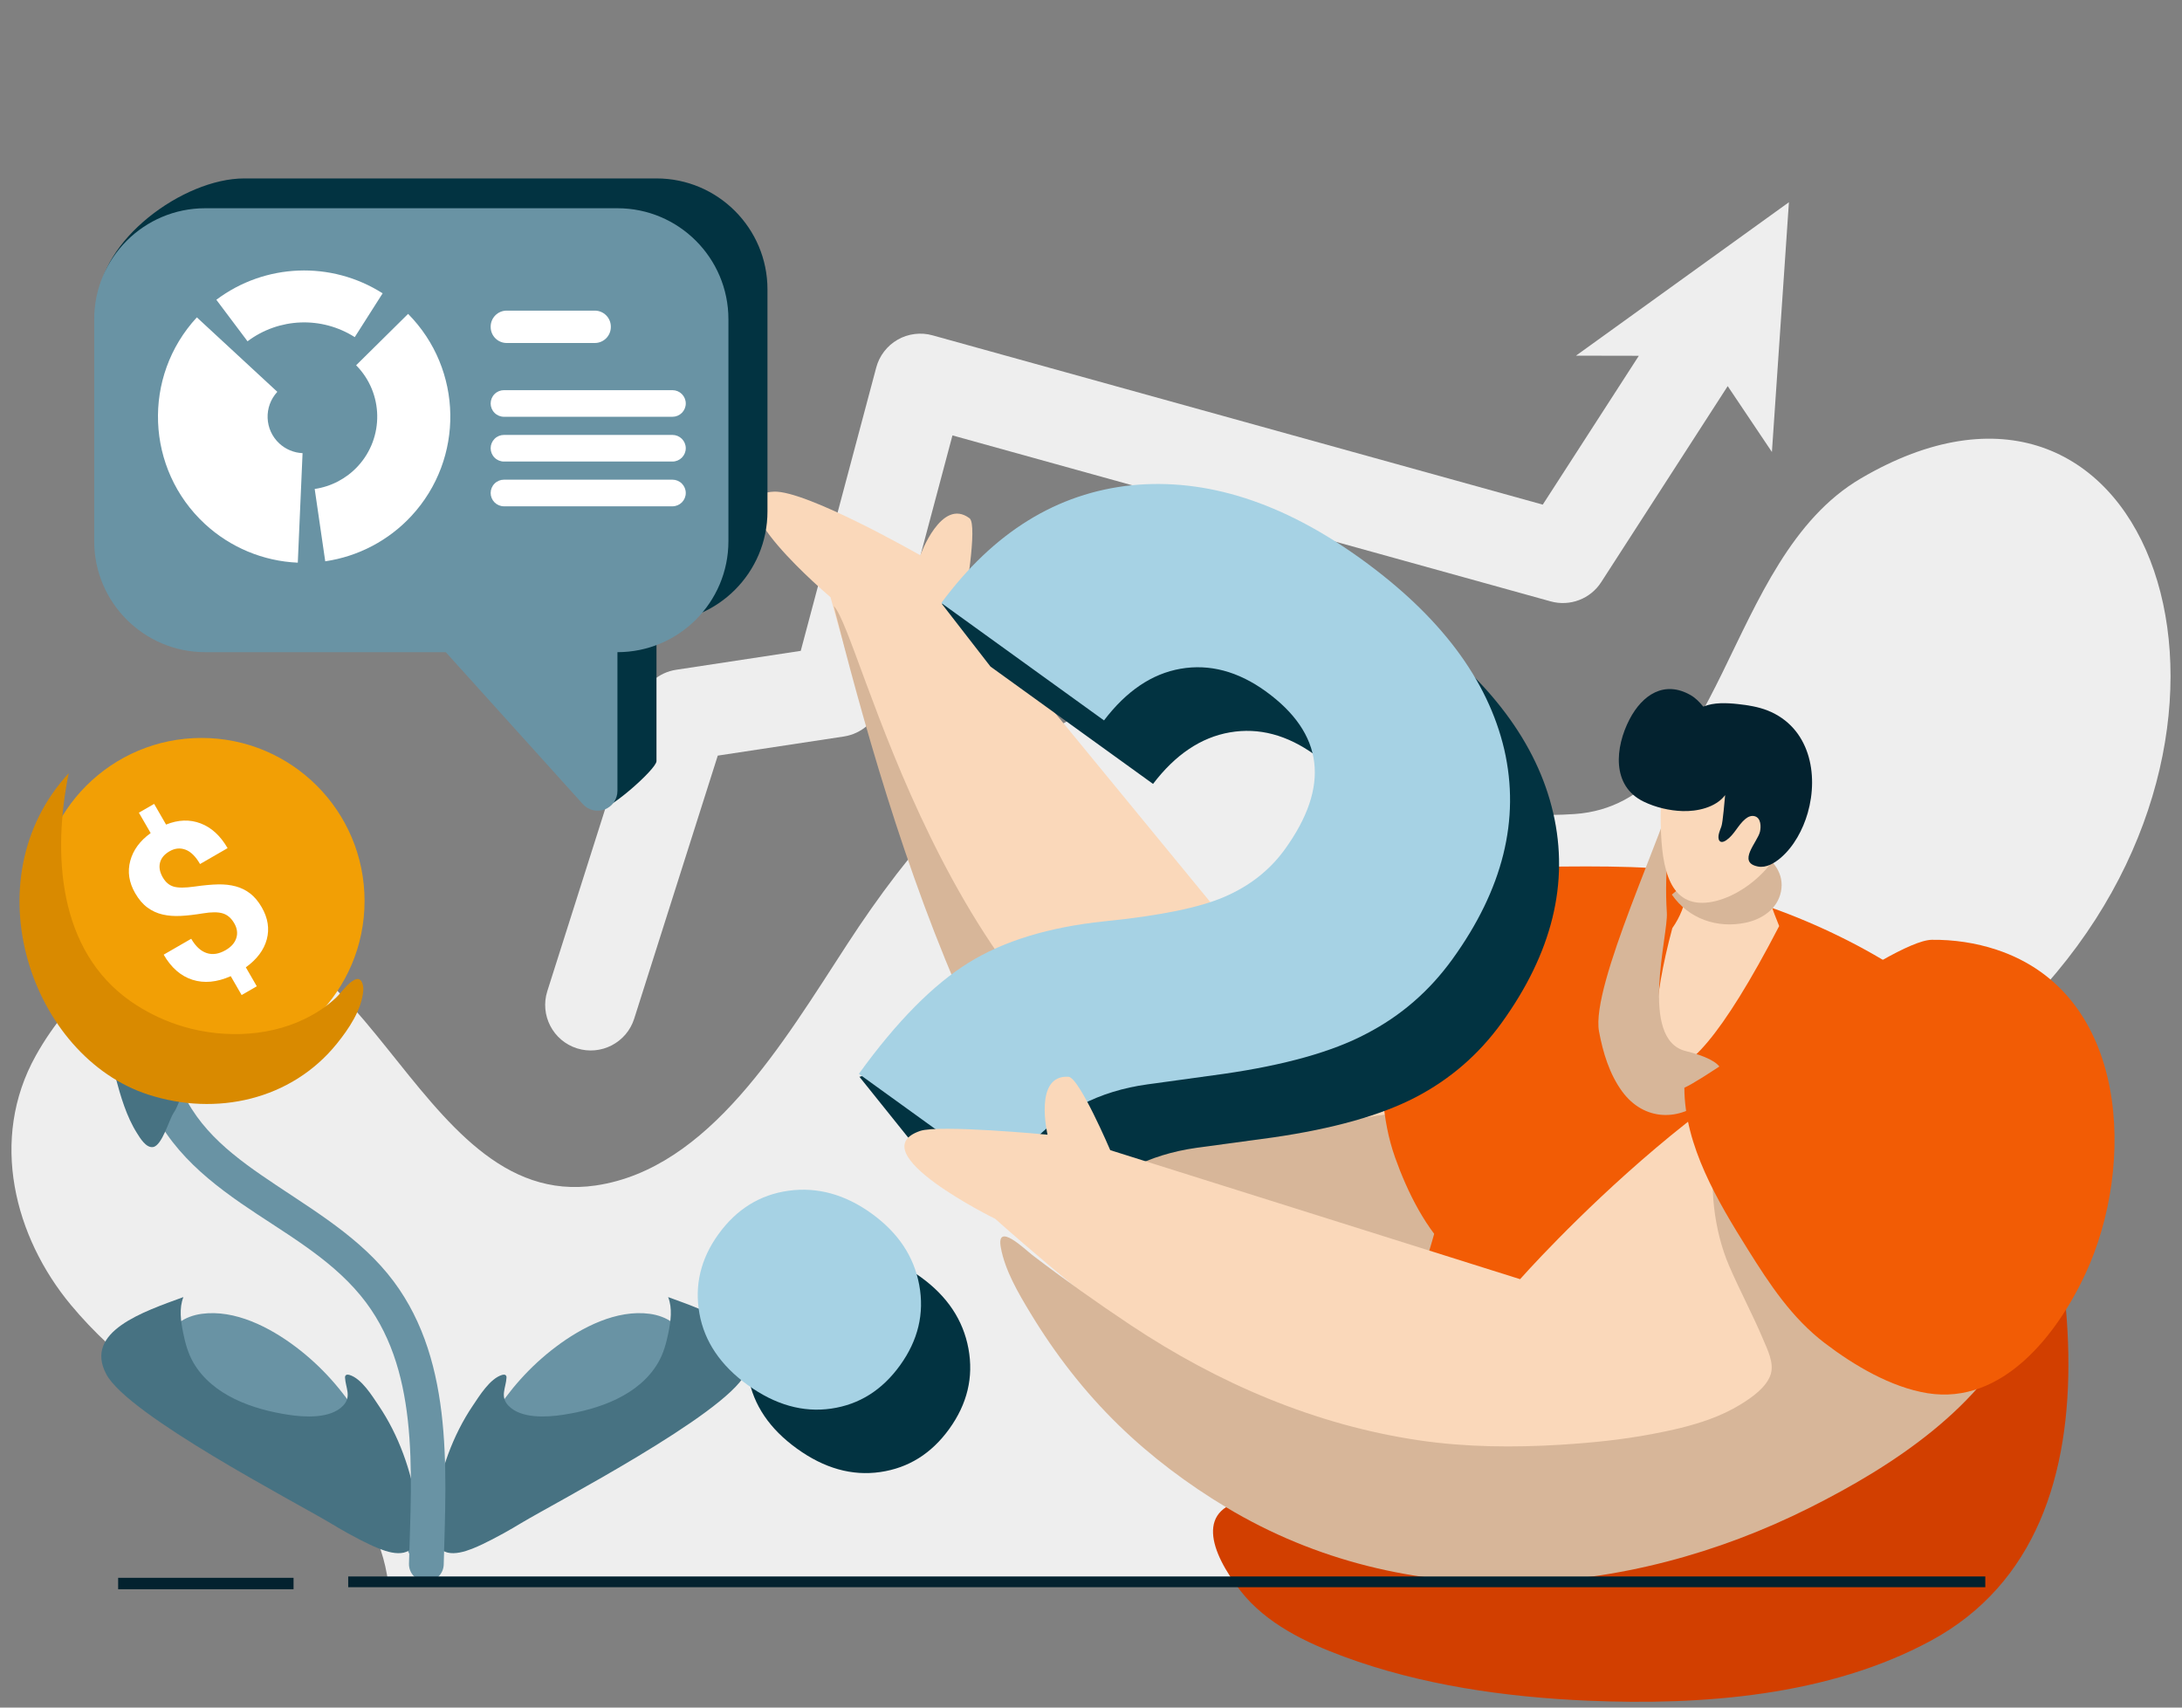 <svg width="184" height="144" viewBox="0 0 184 144" fill="none" xmlns="http://www.w3.org/2000/svg">
<rect x="0" y="0" width="184" height="144" fill="#808080" stroke="none"/>
<g clip-path="url(#clip0_164_3851)">
<path fill-rule="evenodd" clip-rule="evenodd" d="M145.691 32.561L149.419 38.116L150.853 17.054L132.898 29.993L138.197 30.003L130.096 42.555L78.631 28.277C78.142 28.141 77.63 28.104 77.126 28.168C76.622 28.231 76.136 28.393 75.695 28.645C75.254 28.898 74.868 29.235 74.558 29.637C74.248 30.04 74.021 30.5 73.89 30.99L67.524 54.887L57.012 56.483C56.303 56.591 55.638 56.895 55.092 57.361C54.547 57.827 54.142 58.436 53.924 59.12L46.153 83.582C45.511 85.602 46.63 87.765 48.651 88.406C50.673 89.048 52.837 87.928 53.479 85.907L60.527 63.721L71.162 62.108C71.901 61.995 72.592 61.669 73.15 61.17C73.707 60.671 74.107 60.02 74.301 59.297L80.317 36.718L130.765 50.715C131.554 50.933 132.393 50.894 133.159 50.603C133.925 50.312 134.578 49.783 135.022 49.095L145.691 32.561Z" fill="#EEEEEE"/>
<path fill-rule="evenodd" clip-rule="evenodd" d="M32.753 133.579C31.665 125.279 25.623 123.805 20.037 120.92C15.042 118.335 9.825 114.678 5.963 110.027C1.239 104.34 -0.93 96.099 3.018 89.021C4.496 86.369 6.451 84.065 8.626 82.257C10.361 80.815 12.288 79.78 14.317 79.115C30.829 73.696 34.628 102.269 50.24 99.97C59.788 98.564 65.973 88.029 71.45 79.615C76.682 71.578 82.89 64.258 90.853 60.392C100.029 55.939 108.586 62.565 117.195 66.038C122.23 68.069 127.476 69.013 132.782 68.647C145.434 67.772 145.32 47.158 156.905 40.353C180.57 26.45 192.823 58.733 173.434 81.988C167.877 88.654 160.094 93.661 155.844 101.842C150.72 111.71 151.945 121.913 152.952 132.904L32.753 133.579Z" fill="#EEEEEE"/>
<path fill-rule="evenodd" clip-rule="evenodd" d="M35.147 132.885C34.987 130.815 34.296 128.755 33.641 126.8C31.894 121.596 29.378 116.923 24.919 113.567C22.753 111.937 19.815 110.411 17.006 110.796C15.676 110.978 14.192 111.746 14.258 113.284C14.373 116.033 17.67 118.181 19.685 119.517C24.609 122.785 33.75 126.323 35.147 132.885Z" fill="#6993A4"/>
<path fill-rule="evenodd" clip-rule="evenodd" d="M15.466 109.382C15.089 110.321 15.249 111.434 15.445 112.395C15.619 113.261 15.862 114.142 16.307 114.91C17.924 117.687 21.324 118.854 24.332 119.31C25.691 119.517 27.87 119.655 28.935 118.538C29.668 117.77 29.138 117.031 29.095 116.168C29.084 115.94 29.265 115.885 29.457 115.943C30.498 116.248 31.389 117.73 31.947 118.553C33.622 121.036 34.691 124.04 35.133 126.994C35.289 128.035 35.521 129.488 34.851 130.409C34.01 131.565 32.096 130.681 31.121 130.224C30.838 130.09 30.556 129.948 30.276 129.803C29.954 129.637 29.631 129.463 29.316 129.289C28.819 129.017 28.334 128.727 27.852 128.437C24.905 126.675 10.823 119.357 8.968 115.896C7.032 112.282 12.121 110.608 15.466 109.382Z" fill="#477282"/>
<path fill-rule="evenodd" clip-rule="evenodd" d="M36.661 132.885C36.821 130.815 37.511 128.755 38.166 126.8C39.913 121.596 42.429 116.923 46.888 113.567C49.054 111.937 51.992 110.411 54.801 110.796C56.131 110.978 57.615 111.746 57.549 113.284C57.434 116.033 54.137 118.181 52.122 119.517C47.198 122.785 38.057 126.323 36.661 132.885Z" fill="#6993A4"/>
<path fill-rule="evenodd" clip-rule="evenodd" d="M56.341 109.382C56.718 110.321 56.558 111.434 56.362 112.395C56.188 113.261 55.946 114.142 55.5 114.91C53.883 117.687 50.483 118.854 47.475 119.31C46.116 119.517 43.937 119.655 42.872 118.538C42.14 117.77 42.669 117.031 42.712 116.168C42.723 115.94 42.542 115.885 42.35 115.943C41.31 116.248 40.418 117.73 39.86 118.553C38.185 121.036 37.116 124.04 36.674 126.994C36.518 128.035 36.286 129.488 36.956 130.409C37.797 131.565 39.711 130.681 40.686 130.224C40.969 130.09 41.252 129.948 41.531 129.803C41.853 129.637 42.176 129.463 42.491 129.289C42.988 129.017 43.473 128.727 43.956 128.437C46.902 126.675 60.984 119.357 62.84 115.896C64.775 112.282 59.686 110.608 56.341 109.382Z" fill="#477282"/>
<path fill-rule="evenodd" clip-rule="evenodd" d="M34.488 131.861C34.592 127.964 34.836 123.77 34.388 119.748C33.96 115.94 32.911 112.284 30.402 109.247C27.685 105.953 23.811 103.887 20.341 101.485C16.479 98.809 13.097 95.746 11.797 90.695C11.4 89.173 11.252 87.59 11.404 86.025C11.569 84.356 12.121 82.747 12.861 81.242C13.217 80.517 14.098 80.219 14.822 80.577C15.546 80.934 15.847 81.813 15.486 82.537C14.902 83.727 14.45 84.994 14.318 86.313C14.198 87.537 14.322 88.773 14.63 89.963C15.743 94.266 18.716 96.798 22.01 99.078C25.696 101.631 29.774 103.882 32.663 107.382C38.278 114.188 37.638 123.677 37.417 131.939C37.393 132.749 36.721 133.388 35.913 133.364C35.104 133.345 34.468 132.671 34.488 131.861Z" fill="#6993A4"/>
<path fill-rule="evenodd" clip-rule="evenodd" d="M19.32 78.505C17.097 80.325 16.245 91.514 14.64 93.853C14.259 94.413 13.673 96.605 12.908 96.73C12.316 96.826 11.809 95.966 11.557 95.566C10.662 94.154 10.169 92.439 9.741 90.841C8.627 86.719 8.013 81.754 9.266 77.601C9.475 76.9 9.758 76.193 10.152 75.573C11.882 72.871 15.036 74.231 16.932 75.924C17.808 76.707 18.583 77.589 19.32 78.505Z" fill="#477282"/>
<path d="M16.998 89.718C9.408 89.718 3.254 83.565 3.254 75.975C3.254 68.384 9.408 62.231 16.998 62.231C24.588 62.231 30.742 68.384 30.742 75.975C30.742 83.565 24.588 89.718 16.998 89.718Z" fill="#F29F05"/>
<path fill-rule="evenodd" clip-rule="evenodd" d="M5.794 65.206C4.424 71.97 4.863 80.143 11.039 84.453C12.219 85.271 13.507 85.921 14.867 86.385C18.281 87.552 22.377 87.534 25.653 85.946C26.617 85.482 27.535 84.891 28.314 84.156C28.803 83.695 29.289 82.927 29.898 82.626C30.503 82.325 30.67 83.094 30.634 83.529C30.503 85.167 29.394 86.791 28.397 88.023C24.562 92.768 18.23 94.16 12.511 92.311C2.648 89.125 -2.513 74.21 5.794 65.206Z" fill="#D98A00"/>
<path d="M19.755 77.862C19.501 77.423 19.178 77.144 18.783 77.025C18.39 76.905 17.838 76.904 17.127 77.022C16.416 77.139 15.787 77.212 15.238 77.239C14.689 77.267 14.182 77.228 13.717 77.121C13.255 77.016 12.82 76.817 12.438 76.537C12.049 76.254 11.703 75.85 11.4 75.325C10.877 74.419 10.738 73.51 10.983 72.598C11.228 71.685 11.801 70.904 12.705 70.254L11.712 68.534L12.997 67.792L14.004 69.536C15.03 69.122 16 69.088 16.915 69.436C17.829 69.783 18.588 70.478 19.192 71.523L16.869 72.864C16.498 72.221 16.087 71.817 15.639 71.651C15.189 71.485 14.742 71.531 14.298 71.787C13.859 72.041 13.59 72.362 13.493 72.751C13.395 73.139 13.474 73.553 13.727 73.992C13.963 74.399 14.268 74.658 14.647 74.768C15.025 74.879 15.608 74.877 16.397 74.765C17.186 74.653 17.852 74.591 18.396 74.581C18.94 74.57 19.436 74.626 19.886 74.749C20.328 74.868 20.741 75.073 21.103 75.353C21.465 75.634 21.787 76.018 22.068 76.505C22.594 77.416 22.736 78.32 22.497 79.215C22.256 80.111 21.667 80.898 20.73 81.574L21.654 83.173L20.376 83.911L19.457 82.32C18.29 82.837 17.215 82.938 16.23 82.624C15.245 82.31 14.436 81.605 13.802 80.506L16.125 79.165C16.493 79.803 16.926 80.204 17.426 80.37C17.925 80.535 18.458 80.454 19.026 80.126C19.497 79.854 19.797 79.515 19.927 79.107C20.057 78.701 19.999 78.285 19.755 77.862Z" fill="white"/>
<path fill-rule="evenodd" clip-rule="evenodd" d="M145.463 77.934C132.189 71.112 104.312 78.815 104.312 78.815L81.32 50.809C81.32 50.809 82.483 44.25 81.757 43.705C79.375 41.915 77.607 46.828 77.607 46.828C77.607 46.828 67.975 41.314 65.243 41.462C59.839 41.756 70.033 50.359 70.033 50.359C70.033 50.359 79.226 85.041 89.368 93.737C99.509 102.433 122.632 102.063 130.872 102.537C146.025 103.411 153.175 81.898 145.463 77.934Z" fill="#FAD8BA"/>
<path fill-rule="evenodd" clip-rule="evenodd" d="M70.307 51.103C72.616 53.386 79.525 86.07 100.894 95.056C105.618 97.042 114.227 93.802 119.346 93.789C121.834 93.783 124.721 92.951 127.163 93.412C129.148 93.785 130.323 95.707 130.626 97.579C132.14 106.938 120.27 109.933 113.321 110.055C111.695 110.083 110.069 110.046 108.449 109.893C106.681 109.726 104.91 109.488 103.167 109.144C85.148 105.591 74.783 68.798 70.307 51.103Z" fill="#D7B699"/>
<path fill-rule="evenodd" clip-rule="evenodd" d="M119.498 73.097C116.83 77.2 116.616 82.702 116.526 87.437C116.458 90.916 116.47 94.308 117.644 97.615C118.674 100.511 120.27 103.771 122.584 105.876C127.339 110.196 134.486 107.685 139.238 104.727C147.796 99.4 155.273 86.965 147.895 77.728C146.752 76.296 145.337 75.041 143.789 74.059C140.894 72.222 122.848 73.593 119.498 73.097Z" fill="#F25C05"/>
<path fill-rule="evenodd" clip-rule="evenodd" d="M163.85 84.689C156.963 77.8 127.64 65.169 125.149 84.302C121.891 109.315 109.733 133.517 109.733 133.517L162.765 133.152C162.765 133.152 170.735 91.578 163.85 84.689Z" fill="#F25C05"/>
<path fill-rule="evenodd" clip-rule="evenodd" d="M167.402 84.11C164.849 96.269 160.911 110.238 151.183 118.611C147.442 121.832 141.498 122.571 136.577 127.103C128.231 134.784 123.64 131.375 116.75 128.852C113.396 127.628 109.093 125.971 105.532 126.417C100.66 127.029 102.067 130.908 104.62 134.172C106.778 136.923 110.11 138.515 113.316 139.699C119.835 142.111 126.969 143.121 133.884 143.418C143.526 143.829 154.2 143.032 162.843 138.349C180.515 128.769 174.509 101.512 167.402 84.11Z" fill="#D23F00"/>
<path fill-rule="evenodd" clip-rule="evenodd" d="M141.813 70.888L149.524 71C148.455 73.899 148.931 75.376 150.031 78.095C140.225 97.035 137.698 90.614 141.021 78.269C142.321 76.42 142.751 74.057 141.813 70.888Z" fill="#FAD8BA"/>
<path fill-rule="evenodd" clip-rule="evenodd" d="M140.98 75.44C142.388 77.483 144.805 78.313 147.197 77.813C148.574 77.527 149.887 76.658 150.182 75.191C150.481 73.696 149.558 72.51 148.306 71.797C146.352 70.686 142.748 74.013 140.98 75.44Z" fill="#D7B699"/>
<path fill-rule="evenodd" clip-rule="evenodd" d="M141.305 66.085C140.835 69.685 140.317 73.337 140.559 76.972C140.684 78.861 138.196 87.638 142.132 88.63C145.559 89.492 146.162 90.593 143.884 92.624C141.646 94.617 138.63 94.539 136.801 92.057C135.724 90.597 135.167 88.747 134.84 86.984C134.122 83.102 140.487 69.915 141.305 66.085Z" fill="#D7B699"/>
<path fill-rule="evenodd" clip-rule="evenodd" d="M145.44 61.635C142.458 61.635 140.038 64.834 140.038 68.775C140.038 72.716 140.555 76.135 143.533 76.135C146.515 76.135 150.838 72.716 150.838 68.775C150.838 64.834 148.418 61.635 145.44 61.635Z" fill="#FAD8BA"/>
<path fill-rule="evenodd" clip-rule="evenodd" d="M145.474 67.054C144.673 68.107 143.106 68.439 141.872 68.398C140.769 68.362 139.613 68.086 138.62 67.609C135.857 66.281 136.2 62.988 137.415 60.657C138.494 58.589 140.348 57.352 142.565 58.62C142.991 58.865 143.319 59.212 143.631 59.589C144.525 59.22 145.616 59.272 146.552 59.374C147.39 59.464 148.28 59.607 149.066 59.92C152.593 61.331 153.384 65.265 152.438 68.56C152.033 69.965 151.266 71.402 150.138 72.359C149.631 72.788 148.942 73.209 148.243 73.073C146.441 72.724 148.219 71.001 148.413 70.133C148.509 69.71 148.5 69.003 147.996 68.84C147.699 68.743 147.409 68.873 147.18 69.062C146.562 69.572 146.256 70.379 145.585 70.846C144.985 71.263 144.803 70.761 144.967 70.233C145.022 70.053 145.087 69.878 145.155 69.701C145.288 69.349 145.43 67.429 145.474 67.054Z" fill="#03222F"/>
<path d="M76.577 95.922L72.472 90.806C72.472 90.806 83.718 87.832 85.792 86.54C88.753 84.698 92.574 83.537 97.257 83.059C101.943 82.581 105.331 81.886 107.424 80.977C109.52 80.068 111.204 78.731 112.478 76.966C116.323 71.64 115.786 67.202 110.871 63.653C108.537 61.97 106.153 61.339 103.714 61.76C101.275 62.182 99.118 63.631 97.232 66.107L83.523 56.211L79.411 50.908C79.411 50.908 94.441 46.811 99.566 46.289C105.85 45.649 112.305 47.718 118.923 52.496C125.606 57.319 129.625 62.676 130.979 68.568C132.336 74.461 130.886 80.354 126.633 86.248C124.697 88.927 122.274 91.024 119.359 92.539C116.444 94.054 112.441 95.181 107.356 95.919L100.898 96.795C96.843 97.367 93.526 99.072 90.948 101.911L88.679 104.658L76.577 95.922ZM64.728 109.447C66.252 107.335 68.228 106.111 70.651 105.776C73.075 105.44 75.405 106.079 77.643 107.694C79.881 109.31 81.22 111.32 81.665 113.727C82.11 116.132 81.569 118.392 80.045 120.503C78.543 122.583 76.605 123.795 74.221 124.138C71.841 124.481 69.501 123.823 67.201 122.16C64.898 120.5 63.538 118.488 63.112 116.12C62.688 113.752 63.226 111.527 64.728 109.447Z" fill="#023341"/>
<path d="M72.425 90.558C75.61 86.146 78.702 83.03 81.664 81.193C84.628 79.352 88.443 78.186 93.108 77.697C97.808 77.228 101.187 76.53 103.282 75.618C105.375 74.71 107.076 73.385 108.35 71.619C112.196 66.291 111.641 61.841 106.721 58.289C104.407 56.619 102 55.972 99.563 56.394C97.127 56.817 94.982 58.277 93.097 60.752L79.378 50.85C83.787 44.878 89.144 41.577 95.414 40.924C101.715 40.297 108.159 42.357 114.774 47.132C121.455 51.953 125.469 57.31 126.853 63.22C128.202 69.111 126.734 74.99 122.481 80.882C120.546 83.564 118.134 85.669 115.211 87.178C112.321 88.71 108.297 89.82 103.206 90.557L96.766 91.444C92.694 92.004 89.38 93.712 86.825 96.566L84.547 99.308L72.425 90.558ZM60.58 104.085C62.104 101.973 64.08 100.747 66.501 100.413C68.925 100.077 71.276 100.733 73.492 102.332C75.741 103.955 77.072 105.957 77.516 108.364C77.962 110.767 77.42 113.028 75.896 115.14C74.395 117.219 72.471 118.442 70.092 118.787C67.712 119.131 65.365 118.467 63.051 116.797C60.77 115.151 59.402 113.133 58.979 110.766C58.557 108.399 59.079 106.164 60.58 104.085Z" fill="#A6D2E4"/>
<path fill-rule="evenodd" clip-rule="evenodd" d="M162.16 84.638C147.316 86.182 128.184 107.872 128.184 107.872L93.622 96.992C93.622 96.992 91.01 90.864 90.104 90.804C87.13 90.608 88.336 95.688 88.336 95.688C88.336 95.688 79.177 94.82 77.579 95.375C72.466 97.156 83.925 102.785 83.925 102.785C83.925 102.785 110.583 126.8 123.829 128.537C137.075 130.274 156.234 117.322 163.393 113.215C176.559 105.662 170.784 83.74 162.16 84.638Z" fill="#FAD8BA"/>
<path fill-rule="evenodd" clip-rule="evenodd" d="M144.716 96.643C144.06 99.843 144.533 103.768 145.804 106.733C146.703 108.824 147.788 110.832 148.669 112.927C149.031 113.786 149.612 114.911 149.325 115.869C148.991 116.982 147.702 117.866 146.778 118.435C145.943 118.948 145.047 119.362 144.128 119.696C142.577 120.262 140.951 120.621 139.331 120.93C136.784 121.415 134.175 121.675 131.587 121.835C127.659 122.077 123.643 122.043 119.739 121.474C110.926 120.188 102.706 116.645 95.337 111.74C92.518 109.863 89.742 107.897 87.053 105.837C86.41 105.343 83.986 102.978 84.397 105.211C84.753 107.151 85.875 109.05 86.876 110.708C88.969 114.172 91.445 117.375 94.348 120.197C97.074 122.849 100.15 125.155 103.405 127.112C118.586 136.231 137.121 134.908 152.583 127.155C159.575 123.65 167.272 118.655 170.571 111.236C171.603 108.908 144.512 99.163 144.716 96.643Z" fill="#D7B699"/>
<path fill-rule="evenodd" clip-rule="evenodd" d="M142.036 91.729C142.045 96.623 144.873 101.347 147.386 105.361C149.232 108.311 151.096 111.145 153.887 113.272C156.332 115.134 159.451 116.991 162.54 117.489C168.883 118.506 173.495 112.497 175.856 107.421C180.11 98.283 179.572 83.783 168.345 80.082C166.604 79.508 164.734 79.231 162.901 79.254C159.473 79.299 145.111 90.313 142.036 91.729Z" fill="#F25C05"/>
<path fill-rule="evenodd" clip-rule="evenodd" d="M29.363 132.943H167.413V133.849H29.363V132.943Z" fill="#03222F"/>
<path fill-rule="evenodd" clip-rule="evenodd" d="M9.963 133.057H24.754V134.02H9.963V133.057Z" fill="#03222F"/>
<path fill-rule="evenodd" clip-rule="evenodd" d="M8.317 25.493C8.317 20.328 15.43 15.047 20.595 15.047H55.359C60.524 15.047 64.718 19.241 64.718 24.406V43.124C64.718 48.289 60.524 52.483 55.359 52.483V64.186C55.359 64.877 50.997 68.68 50.533 68.167C46.308 63.483 40.883 52.483 40.883 52.483H20.595C15.43 52.483 11.237 48.289 11.237 43.124L8.317 25.493Z" fill="#023341"/>
<path fill-rule="evenodd" clip-rule="evenodd" d="M7.944 26.92C7.944 21.755 12.137 17.561 17.302 17.561H52.066C57.231 17.561 61.425 21.755 61.425 26.92V45.638C61.425 50.803 57.231 54.997 52.066 54.997V66.7C52.066 67.038 51.964 67.367 51.773 67.645C51.582 67.923 51.311 68.137 50.996 68.258C50.681 68.379 50.336 68.402 50.008 68.323C49.68 68.245 49.383 68.069 49.156 67.818C44.931 63.134 37.59 54.997 37.59 54.997H17.302C12.137 54.997 7.944 50.803 7.944 45.638V26.92Z" fill="#6993A4"/>
<path fill-rule="evenodd" clip-rule="evenodd" d="M16.6 26.763C11.976 31.761 12.279 39.56 17.276 44.183C19.418 46.165 22.195 47.324 25.112 47.45L25.514 38.214C24.785 38.182 24.09 37.893 23.554 37.397C22.305 36.242 22.23 34.292 23.386 33.042L16.6 26.763ZM27.426 47.334C30.215 46.926 32.781 45.576 34.696 43.507C39.174 38.666 39.05 31.159 34.414 26.469L30.031 30.803C32.348 33.147 32.41 36.901 30.172 39.321C29.214 40.356 27.931 41.03 26.537 41.235L27.426 47.334ZM32.266 24.736C27.934 21.979 22.347 22.196 18.243 25.28L20.873 28.781C23.52 26.793 27.122 26.653 29.915 28.43L32.266 24.736Z" fill="white"/>
<path fill-rule="evenodd" clip-rule="evenodd" d="M51.51 27.544C51.509 27.186 51.366 26.843 51.113 26.59C50.859 26.337 50.516 26.195 50.158 26.195H42.726C42.369 26.195 42.024 26.337 41.773 26.59C41.647 26.715 41.547 26.864 41.479 27.028C41.411 27.192 41.376 27.367 41.377 27.544V27.575C41.377 27.933 41.518 28.276 41.773 28.529C41.898 28.655 42.046 28.754 42.21 28.822C42.373 28.89 42.549 28.925 42.726 28.925H50.158C50.516 28.925 50.859 28.783 51.113 28.53C51.366 28.277 51.509 27.933 51.51 27.575V27.544Z" fill="white"/>
<path fill-rule="evenodd" clip-rule="evenodd" d="M57.828 34.024C57.828 33.727 57.709 33.441 57.499 33.23C57.288 33.02 57.002 32.902 56.705 32.902H42.498C42.201 32.902 41.915 33.02 41.705 33.23C41.494 33.441 41.375 33.727 41.375 34.024V34.025C41.375 34.322 41.494 34.608 41.705 34.818C41.915 35.029 42.201 35.147 42.498 35.147H56.705C57.002 35.147 57.288 35.029 57.499 34.818C57.709 34.608 57.828 34.322 57.828 34.025V34.024Z" fill="white"/>
<path fill-rule="evenodd" clip-rule="evenodd" d="M57.828 37.799C57.828 37.501 57.709 37.216 57.499 37.005C57.288 36.795 57.002 36.677 56.705 36.677H42.498C42.201 36.677 41.915 36.795 41.705 37.005C41.494 37.216 41.375 37.501 41.375 37.799V37.8C41.375 38.097 41.494 38.383 41.705 38.593C41.915 38.804 42.201 38.922 42.498 38.922H56.705C57.002 38.922 57.288 38.804 57.499 38.593C57.709 38.383 57.828 38.097 57.828 37.8V37.799Z" fill="white"/>
<path fill-rule="evenodd" clip-rule="evenodd" d="M57.828 41.573C57.828 41.276 57.709 40.99 57.499 40.78C57.288 40.569 57.002 40.451 56.705 40.451H42.498C42.201 40.451 41.915 40.569 41.705 40.78C41.494 40.99 41.375 41.276 41.375 41.573V41.574C41.375 41.872 41.494 42.157 41.705 42.368C41.915 42.578 42.201 42.697 42.498 42.697H56.705C57.002 42.697 57.288 42.578 57.499 42.368C57.709 42.157 57.828 41.872 57.828 41.574V41.573Z" fill="white"/>
</g>
<defs>
<clipPath id="clip0_164_3851">
<rect width="184" height="143.534" fill="white"/>
</clipPath>
</defs>
</svg>
